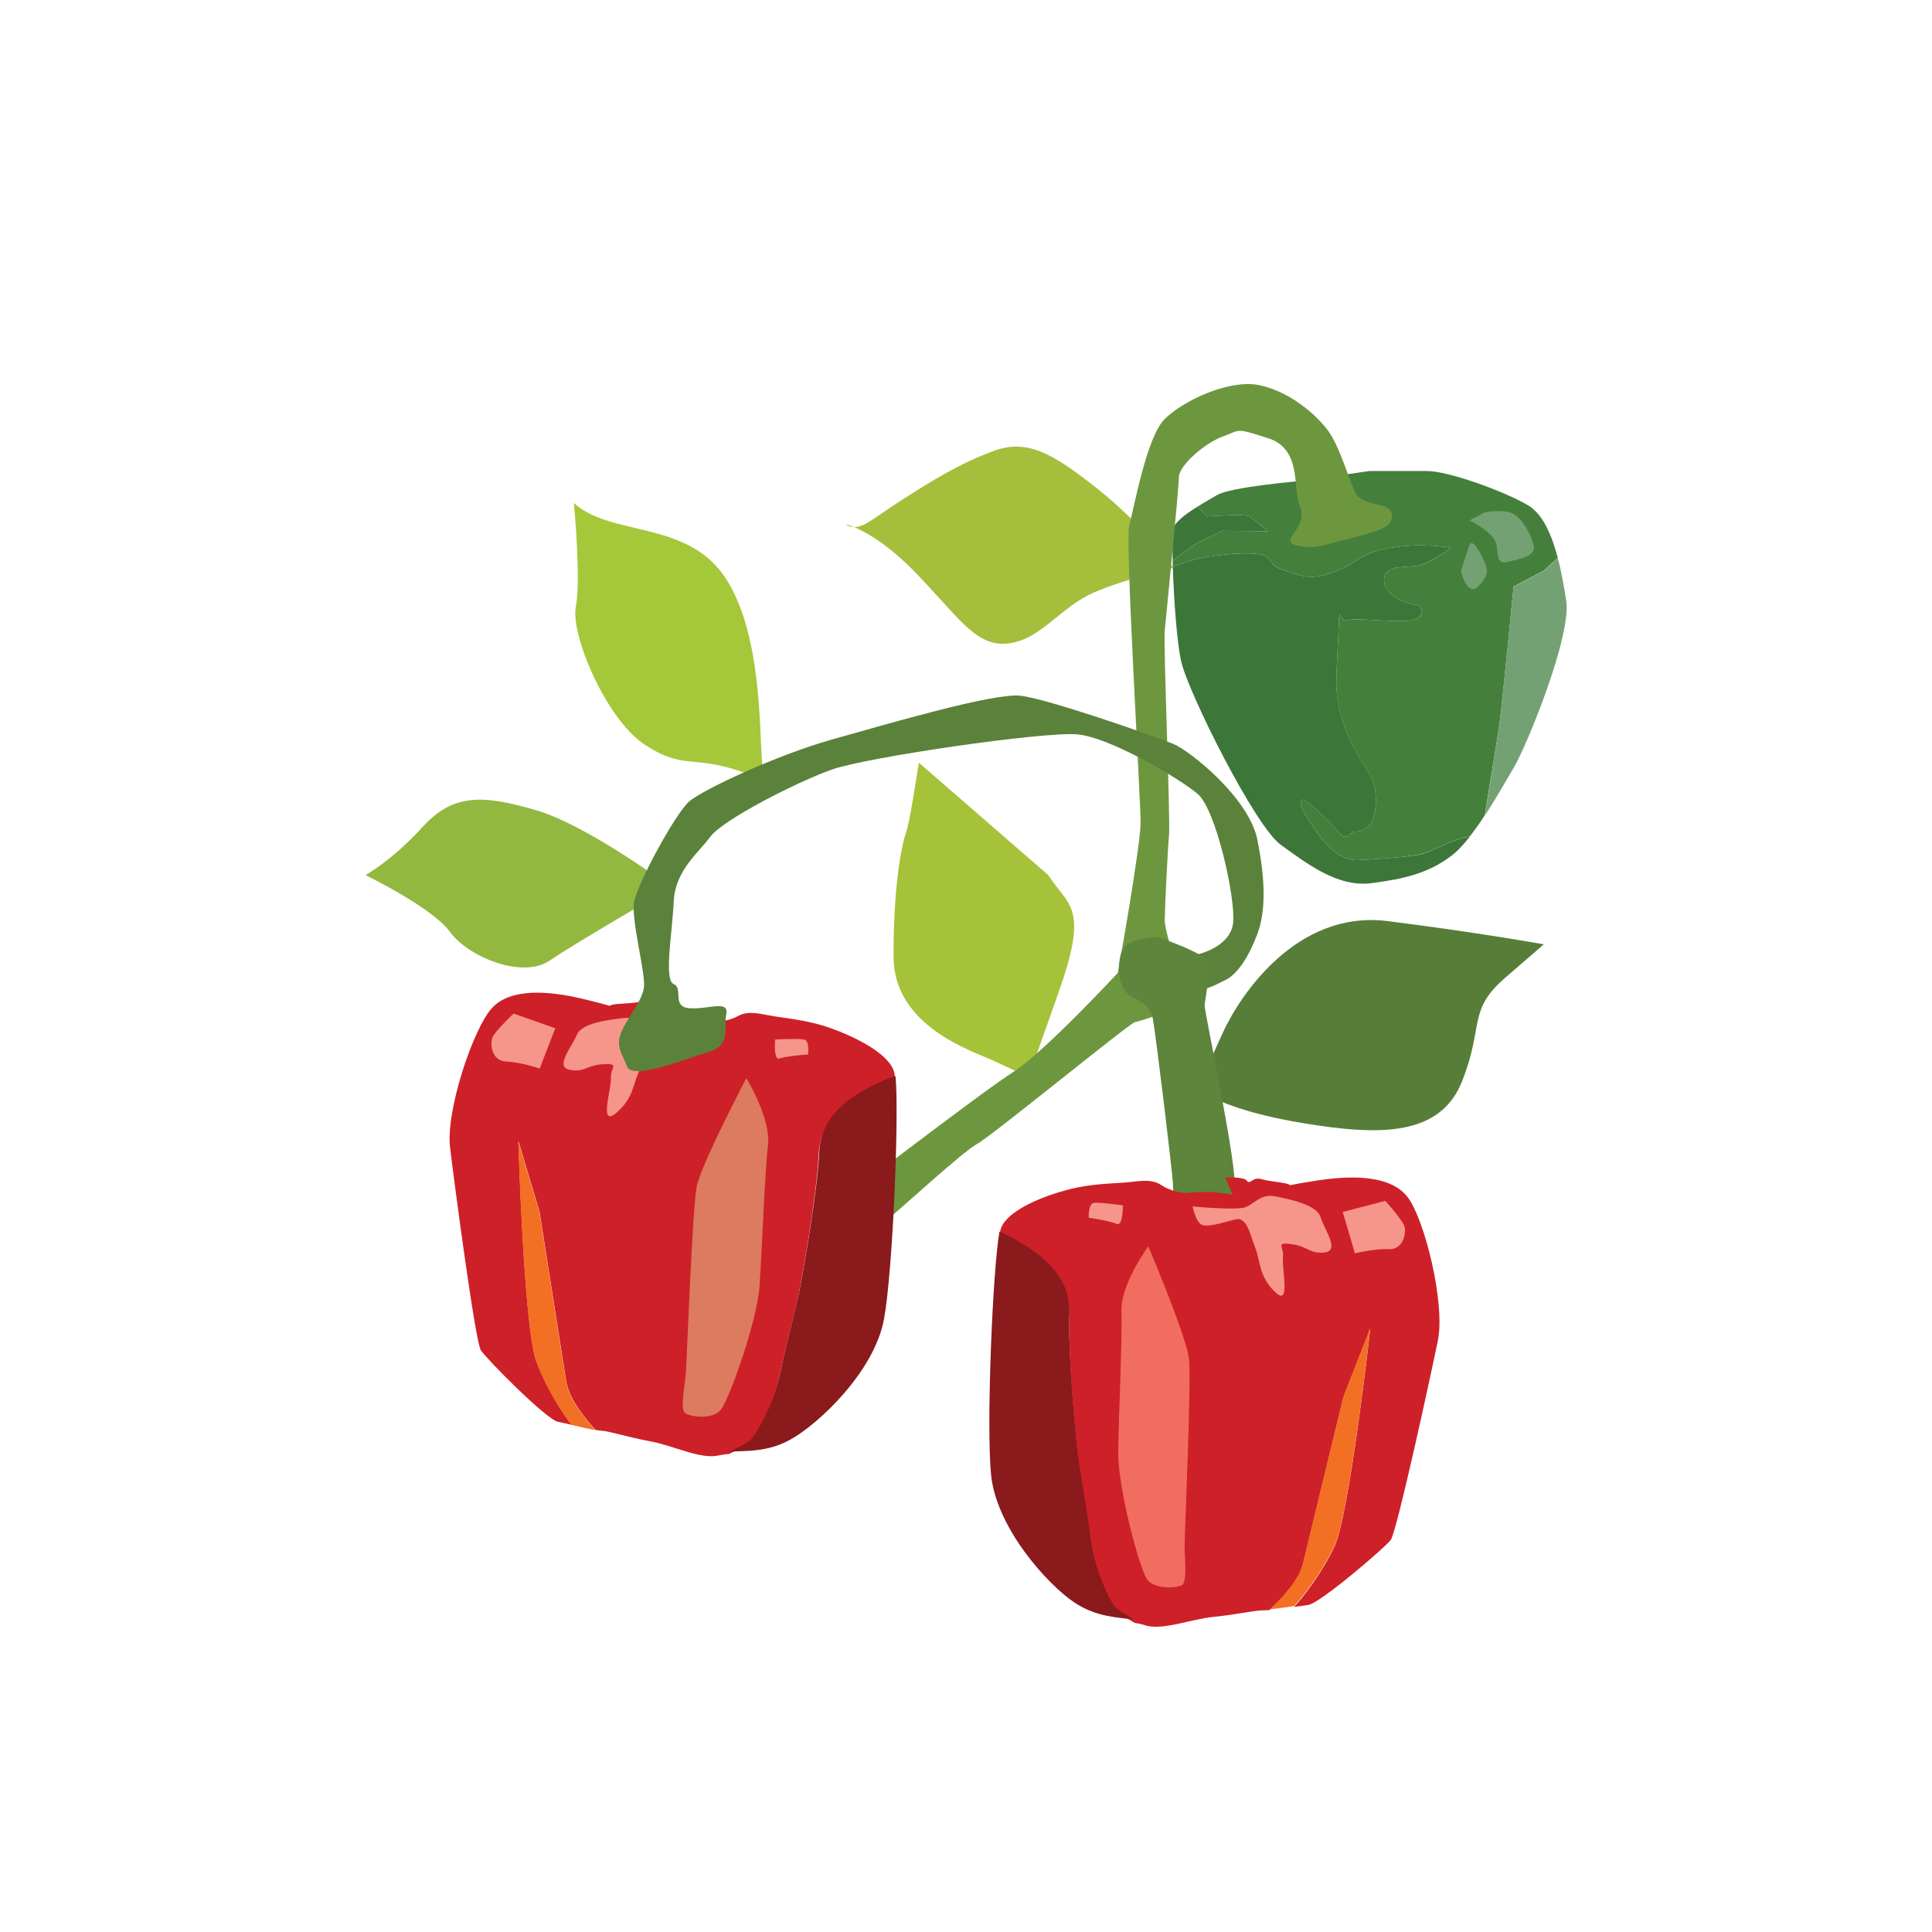 <?xml version="1.0" encoding="utf-8"?>
<!-- Generator: Adobe Illustrator 23.1.1, SVG Export Plug-In . SVG Version: 6.00 Build 0)  -->
<svg version="1.1" id="Layer_1" xmlns="http://www.w3.org/2000/svg" xmlns:xlink="http://www.w3.org/1999/xlink" x="0px" y="0px"
	 viewBox="0 0 108 108" style="enable-background:new 0 0 108 108;" xml:space="preserve">
<style type="text/css">
	.st0{fill:#A5C239;}
	.st1{fill:#A4C839;}
	.st2{fill:#567E39;}
	.st3{fill:#92B83F;}
	.st4{fill:#A5BE3B;}
	.st5{fill:#457F3C;}
	.st6{fill:#3D7639;}
	.st7{fill:#73A174;}
	.st8{fill:#6D973F;}
	.st9{fill:#CE2028;}
	.st10{fill:#F26F24;}
	.st11{fill:#DC7B5F;}
	.st12{fill:#8A1A1C;}
	.st13{fill:#F6968B;}
	.st14{fill:#5B823A;}
	.st15{fill:none;stroke:#231F20;stroke-width:0.323;stroke-miterlimit:10;}
	.st16{fill:#5D853B;}
	.st17{fill:#F16D60;}
</style>
<g>
	<path class="st0" d="M58.59,48.91c1.15,1.77,2.29,1.74,0.6,6.52c-1.69,4.78-1.69,4.78-1.69,4.78s-0.96-0.45-2.06-0.96
		c-1.11-0.5-5.48-1.9-5.49-5.76s0.43-6.17,0.68-6.89c0.26-0.72,0.61-3.31,0.74-3.96"/>
	<path class="st1" d="M32.08,28.12c2.02,1.86,6.22,0.97,8.38,4.05c2.15,3.08,1.98,8.7,2.14,10.4c0.16,1.7,1.57,1.5-1.17,0.56
		c-2.75-0.94-3.24-0.08-5.4-1.51c-2.16-1.43-4.15-6.16-3.84-7.71C32.49,32.37,32.08,28.12,32.08,28.12z"/>
	<path class="st2" d="M66.9,61.09c0.88,0.13,1.75,1,5.98,1.7s7.64,0.75,8.86-2.37c1.23-3.12,0.28-3.93,2.42-5.78
		s2.14-1.85,2.14-1.85s-3.63-0.66-8.73-1.3s-8.26,4.16-9.21,6.23C67.41,59.79,66.9,61.09,66.9,61.09z"/>
	<path class="st3" d="M37.52,49.61c0,0-4.64-3.47-7.56-4.32s-4.61-0.96-6.33,0.93c-1.72,1.89-3.2,2.7-3.2,2.7s3.73,1.8,4.73,3.18
		s4.02,2.64,5.56,1.6C32.25,52.66,37.52,49.61,37.52,49.61z"/>
	<path class="st4" d="M65.57,31.75c0.03-0.05-1.65-2.38-4.15-4.37c-2.5-1.99-3.96-2.87-5.85-2.18s-3.48,1.67-5.19,2.77
		c-1.72,1.1-2.21,1.68-2.92,1.44c-0.71-0.24,1.12-0.06,3.63,2.51s3.44,4.26,5.27,4.05c1.83-0.21,2.9-2.03,4.79-2.85
		C63.04,32.31,65.57,31.75,65.57,31.75z"/>
	<g>
		<g>
			<path class="st5" d="M83.9,39.83c0.16-1.43,0.71-7.04,0.71-7.04l1.67-0.88c0,0,0.34-0.31,0.8-0.73
				c-0.34-1.29-0.84-2.45-1.67-2.94c-1.35-0.79-4.45-1.91-5.64-1.91c-1.19,0-3.22,0-3.22,0l-3.85,0.56c0,0-3.89,0.32-4.68,0.79
				c-0.29,0.18-0.7,0.4-1.09,0.65l0.54,0.54c0,0,2.14-0.16,2.38,0c0.24,0.16,1.03,0.83,1.03,0.83l-2.54-0.03
				c0,0-1.35,0.63-1.59,0.79c-0.1,0.07-0.61,0.45-1.2,0.89c0,0.11,0.01,0.23,0.01,0.36c0.52-0.24,1.1-0.42,1.66-0.53
				c1.27-0.24,3.25-0.4,3.65,0c0.4,0.4,0.08,0.4,1.19,0.8c1.11,0.39,1.62,0.34,2.76-0.11c1.13-0.45,1.09-0.92,2.9-1.24
				c1.81-0.32,3.4,0,3.4,0s-1.19,0.92-1.99,1.01c-0.79,0.1-1.77-0.06-1.76,0.81c0.01,0.87,1.36,1.35,1.76,1.35
				c0.4,0,0.64,0.71-0.24,0.87s-3.02-0.16-3.57,0c-0.56,0.16-0.4-1.43-0.52,1.11c-0.12,2.54-0.28,3.25,0.52,5.24
				c0.79,1.98,1.59,2.11,1.59,3.75c0,1.64-0.87,1.72-1.19,1.72c-0.32,0-0.4,0.64-0.91,0c-0.52-0.64-1.55-1.54-1.79-1.72
				c-0.24-0.18-0.56-0.02,0,0.85c0.56,0.87,1.51,2.54,2.94,2.46c1.43-0.08,2.46-0.16,3.41-0.32c0.56-0.09,1.9-0.9,2.79-1
				c0.29-0.37,0.58-0.78,0.85-1.2C82.97,45.61,83.74,41.25,83.9,39.83z"/>
			<path class="st6" d="M68.34,29.67l2.54,0.03c0,0-0.79-0.67-1.03-0.83c-0.24-0.16-2.38,0-2.38,0l-0.54-0.54
				c-0.68,0.42-1.34,0.91-1.38,1.34c-0.02,0.22-0.02,0.85,0.01,1.67c0.59-0.44,1.1-0.82,1.2-0.89
				C66.99,30.3,68.34,29.67,68.34,29.67z"/>
			<path class="st6" d="M75.96,48.08c-1.43,0.08-2.38-1.59-2.94-2.46c-0.56-0.87-0.24-1.03,0-0.85c0.24,0.18,1.27,1.09,1.79,1.72
				c0.52,0.64,0.59,0,0.91,0c0.32,0,1.19-0.08,1.19-1.72c0-1.64-0.79-1.77-1.59-3.75c-0.79-1.98-0.64-2.7-0.52-5.24
				c0.12-2.54-0.04-0.95,0.52-1.11c0.56-0.16,2.7,0.16,3.57,0s0.64-0.87,0.24-0.87c-0.4,0-1.75-0.48-1.76-1.35
				c-0.01-0.87,0.97-0.71,1.76-0.81c0.79-0.1,1.99-1.01,1.99-1.01s-1.59-0.32-3.4,0c-1.81,0.32-1.76,0.79-2.9,1.24
				c-1.13,0.45-1.65,0.5-2.76,0.11c-1.11-0.39-0.79-0.4-1.19-0.8c-0.4-0.4-2.38-0.24-3.65,0c-0.56,0.11-1.14,0.29-1.66,0.53
				c0.06,1.76,0.22,4.15,0.47,5.27c0.4,1.75,4.13,9.21,5.56,10.24c1.43,1.03,3.18,2.4,5.08,2.15c1.91-0.25,3.18-0.57,4.45-1.52
				c0.34-0.25,0.69-0.63,1.04-1.08c-0.89,0.09-2.22,0.9-2.79,1C78.42,47.92,77.39,48,75.96,48.08z"/>
			<path class="st7" d="M87.55,33.56c-0.12-0.75-0.26-1.59-0.47-2.37c-0.46,0.42-0.8,0.73-0.8,0.73l-1.67,0.88
				c0,0-0.56,5.61-0.71,7.04c-0.16,1.42-0.92,5.78-0.89,5.74c0.65-0.99,1.23-2.03,1.6-2.65C85.33,41.73,87.87,35.54,87.55,33.56z"/>
			<path class="st7" d="M82.15,29.09c0,0,1.43,0.69,1.51,1.39c0.08,0.7,0.08,1.09,0.64,0.93c0.56-0.16,1.59-0.28,1.43-0.93
				c-0.16-0.65-0.71-1.68-1.35-1.84c-0.64-0.16-1.37,0-1.37,0L82.15,29.09z"/>
			<path class="st7" d="M81.67,31.91c0,0.14,0.4,1.46,0.95,0.88s0.6-0.83,0.38-1.34s-0.7-1.43-0.86-0.97S81.67,31.91,81.67,31.91z"
				/>
		</g>
		<path class="st8" d="M46.46,67.48c0.48-0.32,8.41-6.43,10.16-7.54c1.75-1.11,5.87-5.56,5.87-5.56s1.27-7.07,1.27-8.41
			c0-1.35-0.87-15.8-0.64-16.59c0.24-0.79,0.95-4.92,1.98-5.95c1.03-1.03,3.57-2.22,5.24-1.91c1.67,0.32,3.18,1.59,3.89,2.54
			c0.71,0.95,1.27,3.1,1.59,3.57c0.32,0.48,1.24,0.56,1.65,0.71c0.41,0.16,0.48,0.71,0.09,1.03c-0.39,0.32-1.74,0.64-2.65,0.87
			c-0.91,0.24-1.39,0.4-1.95,0.32c-0.56-0.08-0.95-0.08-0.79-0.48c0.16-0.4,0.87-0.95,0.48-1.83c-0.4-0.87,0.16-3.14-1.75-3.75
			c-1.91-0.61-1.51-0.47-2.54-0.1c-1.03,0.37-2.46,1.64-2.46,2.27s-0.71,7.78-0.79,8.57s0.32,10.56,0.24,11.43
			c-0.08,0.87-0.24,4.21-0.24,4.76c0,0.56,0.48,1.91,0.56,2.38c0.08,0.48,0,2.38-0.32,2.62c-0.32,0.24-1.59,0.64-1.91,0.71
			s-8.02,6.38-8.81,6.8s-4.33,3.68-4.83,4.07C49.32,68.44,46.46,67.48,46.46,67.48z"/>
		<g>
			<path class="st9" d="M27.5,56.35c1.04-1.13,3.17-0.97,5.09-0.51c1.93,0.46,1.33,0.41,1.62,0.33c0.29-0.08,1.02-0.06,1.52-0.16
				c0.49-0.1,0.59,0.39,0.78,0.16c0.18-0.23,1.23-0.08,1.23-0.08l-0.5,0.91c0,0,0.79-0.04,1.06-0.05c0.27-0.01,1.26,0.12,1.49,0.17
				c0.23,0.05,1-0.06,1.44-0.31c0.44-0.25,0.86-0.23,1.7-0.06c0.84,0.17,2.11,0.23,3.49,0.72c1.38,0.49,3.22,1.4,3.55,2.41
				c0.03,0.08,0.05,0.22,0.06,0.4c-0.36,0.12-0.73,0.27-1.12,0.46c-1.57,0.76-3.07,1.8-3.15,3.87c-0.09,2.07-0.89,6.63-1.1,7.66
				c-0.21,1.04-0.78,3.14-1.07,4.57c-0.29,1.42-1,2.91-1.56,3.66c-0.27,0.36-0.88,0.56-1.27,0.78c-0.21,0.01-0.41,0.04-0.59,0.08
				c-0.99,0.24-2.52-0.55-3.82-0.79c-1.3-0.24-2.25-0.56-2.71-0.59c-0.09-0.01-0.21-0.02-0.35-0.05c-0.7-0.76-1.5-1.81-1.64-2.72
				c-0.26-1.67-1.49-9.48-1.49-9.48l-1.18-3.95c0,0,0.31,10.49,1.01,12.34c0.59,1.54,1.49,2.93,1.97,3.53
				c-0.29-0.07-0.57-0.13-0.77-0.17c-0.65-0.13-4-3.52-4.31-4c-0.31-0.48-1.47-9.26-1.72-11.33C24.91,62.08,26.46,57.48,27.5,56.35z
				"/>
			<path class="st10" d="M29.98,76.13c-0.7-1.84-1.01-12.34-1.01-12.34l1.18,3.95c0,0,1.23,7.81,1.49,9.48
				c0.14,0.91,0.94,1.96,1.64,2.72c-0.37-0.06-0.88-0.18-1.34-0.29C31.47,79.07,30.57,77.68,29.98,76.13z"/>
			<path class="st11" d="M41.72,60.27c0,0-2.52,4.81-2.77,6.04c-0.25,1.23-0.56,9.8-0.61,10.46S38,78.8,38.3,79
				c0.3,0.2,1.54,0.38,2-0.2c0.46-0.58,2.02-4.91,2.16-6.91s0.29-6.35,0.47-7.86S41.72,60.27,41.72,60.27z"/>
			<path class="st12" d="M42.06,80.37c0.56-0.75,1.27-2.24,1.56-3.66s0.86-3.53,1.07-4.57c0.21-1.04,1.01-5.59,1.1-7.66
				s1.58-3.11,3.15-3.87c0.38-0.19,0.76-0.34,1.12-0.46c0.21,2.15-0.15,10.88-0.64,13.57c-0.53,2.93-3.63,5.86-5.23,6.75
				c-1.3,0.72-2.48,0.62-3.41,0.68C41.18,80.92,41.8,80.72,42.06,80.37z"/>
			<path class="st13" d="M31.04,57.48l-0.87,2.25c0,0-1.07-0.36-1.88-0.39s-0.92-1-0.75-1.37c0.17-0.37,1.17-1.31,1.17-1.31
				L31.04,57.48z"/>
			<path class="st13" d="M39.42,57.85c0,0-2.46,0.03-2.95-0.2c-0.49-0.24-0.81-0.84-1.62-0.74c-0.81,0.1-2.33,0.26-2.61,0.95
				c-0.28,0.69-1.24,1.77-0.4,1.94c0.84,0.17,0.93-0.26,1.88-0.31c0.95-0.05,0.4,0.17,0.43,0.78c0.03,0.61-0.68,2.76,0.29,1.95
				s0.95-1.65,1.29-2.34c0.34-0.69,0.61-1.72,1.22-1.53c0.61,0.19,1.66,0.68,1.98,0.41C39.27,58.49,39.42,57.85,39.42,57.85z"/>
			<path class="st13" d="M45.17,58.95c-0.06-0.01-1.23,0.09-1.59,0.22c-0.36,0.13-0.25-1.06-0.25-1.06s1.3-0.07,1.62,0
				C45.27,58.17,45.17,58.95,45.17,58.95z"/>
		</g>
		<path class="st14" d="M66.95,53.35c0,0,1.83-0.4,1.98-1.75c0.16-1.35-0.95-6.35-1.98-7.22c-1.03-0.87-4.92-3.18-6.75-3.33
			c-1.83-0.16-11.75,1.27-13.73,1.98c-1.98,0.71-6.03,2.78-6.75,3.73c-0.71,0.95-1.98,1.91-2.06,3.65c-0.08,1.75-0.56,4.37,0,4.6
			c0.56,0.24-0.14,1.27,0.88,1.35s2.22-0.48,2.06,0.32c-0.16,0.79,0.32,1.75-1.03,2.14c-1.35,0.4-4.21,1.59-4.52,0.79
			s-0.64-1.11-0.32-1.91c0.32-0.79,1.19-1.75,1.27-2.54c0.08-0.79-0.71-3.71-0.56-4.71c0.16-1,2.32-5,3.1-5.66
			c0.79-0.66,4.83-2.56,7.93-3.44c3.1-0.87,9.05-2.62,10.56-2.46s7.62,2.3,8.57,2.7s4.21,3.02,4.68,5.32s0.48,4.05,0,5.32
			c-0.48,1.27-1.11,2.22-1.75,2.54c-0.64,0.32-1.35,0.71-1.59,0.4C66.71,54.86,66.95,53.35,66.95,53.35z"/>
		<g>
			<path class="st15" d="M86.4,85"/>
			<path class="st16" d="M64.69,52.37c-0.33,0.04-1.79,0.08-2.02,0.91c-0.23,0.83-0.13,1.68,0.26,2.16c0.39,0.48,1.33,0.5,1.51,1.48
				c0.18,0.98,1.11,8.65,1.13,9.31C65.58,66.9,65.9,69,65.9,69s3.21,1.21,3.5,0.84c0.29-0.37-0.71-2.58-0.41-3.34
				c0.31-0.77-1.68-9.98-1.65-10.31c0.03-0.34,0.32-1.84,0.22-2.36C67.46,53.3,64.69,52.37,64.69,52.37z"/>
			<path class="st9" d="M78.68,66.91c-0.95-1.22-3.08-1.22-5.04-0.92c-1.96,0.3-1.36,0.3-1.64,0.2c-0.28-0.1-1.02-0.14-1.5-0.28
				c-0.48-0.14-0.62,0.34-0.79,0.1c-0.16-0.25-1.22-0.18-1.22-0.18l0.42,0.95c0,0-0.79-0.1-1.06-0.14c-0.27-0.03-1.26,0.02-1.5,0.05
				s-1-0.14-1.41-0.43c-0.42-0.28-0.83-0.3-1.69-0.19c-0.85,0.1-2.12,0.06-3.54,0.43c-1.42,0.37-3.32,1.13-3.74,2.12
				c-0.03,0.08-0.07,0.22-0.1,0.4c0.35,0.15,0.71,0.33,1.08,0.55c1.5,0.88,2.91,2.04,2.83,4.12s0.34,6.68,0.47,7.73
				c0.13,1.05,0.52,3.2,0.7,4.64c0.17,1.44,0.76,2.98,1.26,3.77c0.24,0.38,0.83,0.63,1.21,0.89c0.21,0.03,0.4,0.07,0.58,0.13
				c0.97,0.32,2.55-0.34,3.87-0.47c1.32-0.13,2.28-0.37,2.75-0.36c0.09,0,0.21-0.01,0.36-0.02c0.76-0.7,1.64-1.68,1.86-2.58
				c0.4-1.65,2.26-9.32,2.26-9.32l1.5-3.84c0,0-1.16,10.43-2.01,12.21c-0.71,1.49-1.73,2.8-2.25,3.36c0.3-0.04,0.57-0.08,0.78-0.11
				c0.66-0.08,4.27-3.18,4.62-3.63c0.34-0.45,2.22-9.11,2.64-11.16C80.8,72.85,79.63,68.13,78.68,66.91z"/>
			<path class="st10" d="M74.59,86.43c0.85-1.78,2.01-12.21,2.01-12.21l-1.5,3.84c0,0-1.86,7.68-2.26,9.32
				c-0.22,0.9-1.1,1.88-1.86,2.58c0.37-0.03,0.89-0.11,1.36-0.18C72.86,89.23,73.88,87.92,74.59,86.43z"/>
			<path class="st17" d="M64.19,69.67c0,0,2.12,5,2.27,6.25c0.15,1.25-0.24,9.81-0.24,10.48c0,0.67,0.16,2.04-0.15,2.21
				c-0.31,0.17-1.57,0.26-1.97-0.36c-0.41-0.62-1.61-5.06-1.59-7.06s0.23-6.35,0.18-7.87C62.63,71.79,64.19,69.67,64.19,69.67z"/>
			<path class="st12" d="M62.21,89.66c-0.5-0.8-1.08-2.33-1.26-3.77c-0.17-1.44-0.57-3.59-0.7-4.64c-0.13-1.05-0.55-5.66-0.47-7.73
				c0.08-2.07-1.32-3.23-2.83-4.12c-0.37-0.22-0.73-0.4-1.08-0.55c-0.38,2.12-0.74,10.85-0.47,13.58c0.29,2.96,3.14,6.14,4.66,7.15
				c1.24,0.83,2.42,0.82,3.34,0.96C63.04,90.29,62.44,90.04,62.21,89.66z"/>
			<path class="st13" d="M75.06,67.75l0.68,2.31c0,0,1.1-0.27,1.9-0.23s1-0.92,0.86-1.3c-0.14-0.38-1.06-1.4-1.06-1.4L75.06,67.75z"
				/>
			<path class="st13" d="M66.67,67.44c0,0,2.45,0.24,2.96,0.04s0.87-0.77,1.67-0.6c0.8,0.17,2.3,0.45,2.52,1.16
				c0.22,0.71,1.09,1.86,0.24,1.97c-0.85,0.1-0.91-0.33-1.85-0.46c-0.95-0.13-0.42,0.14-0.49,0.75c-0.08,0.61,0.46,2.81-0.45,1.92
				s-0.81-1.72-1.09-2.44c-0.29-0.72-0.46-1.76-1.09-1.62c-0.62,0.14-1.71,0.54-2.01,0.24C66.78,68.09,66.67,67.44,66.67,67.44z"/>
			<path class="st13" d="M60.86,68.07c0.06,0,1.22,0.19,1.57,0.35c0.35,0.16,0.34-1.04,0.34-1.04s-1.29-0.18-1.61-0.14
				C60.82,67.28,60.86,68.07,60.86,68.07z"/>
		</g>
	</g>
</g>
</svg>
